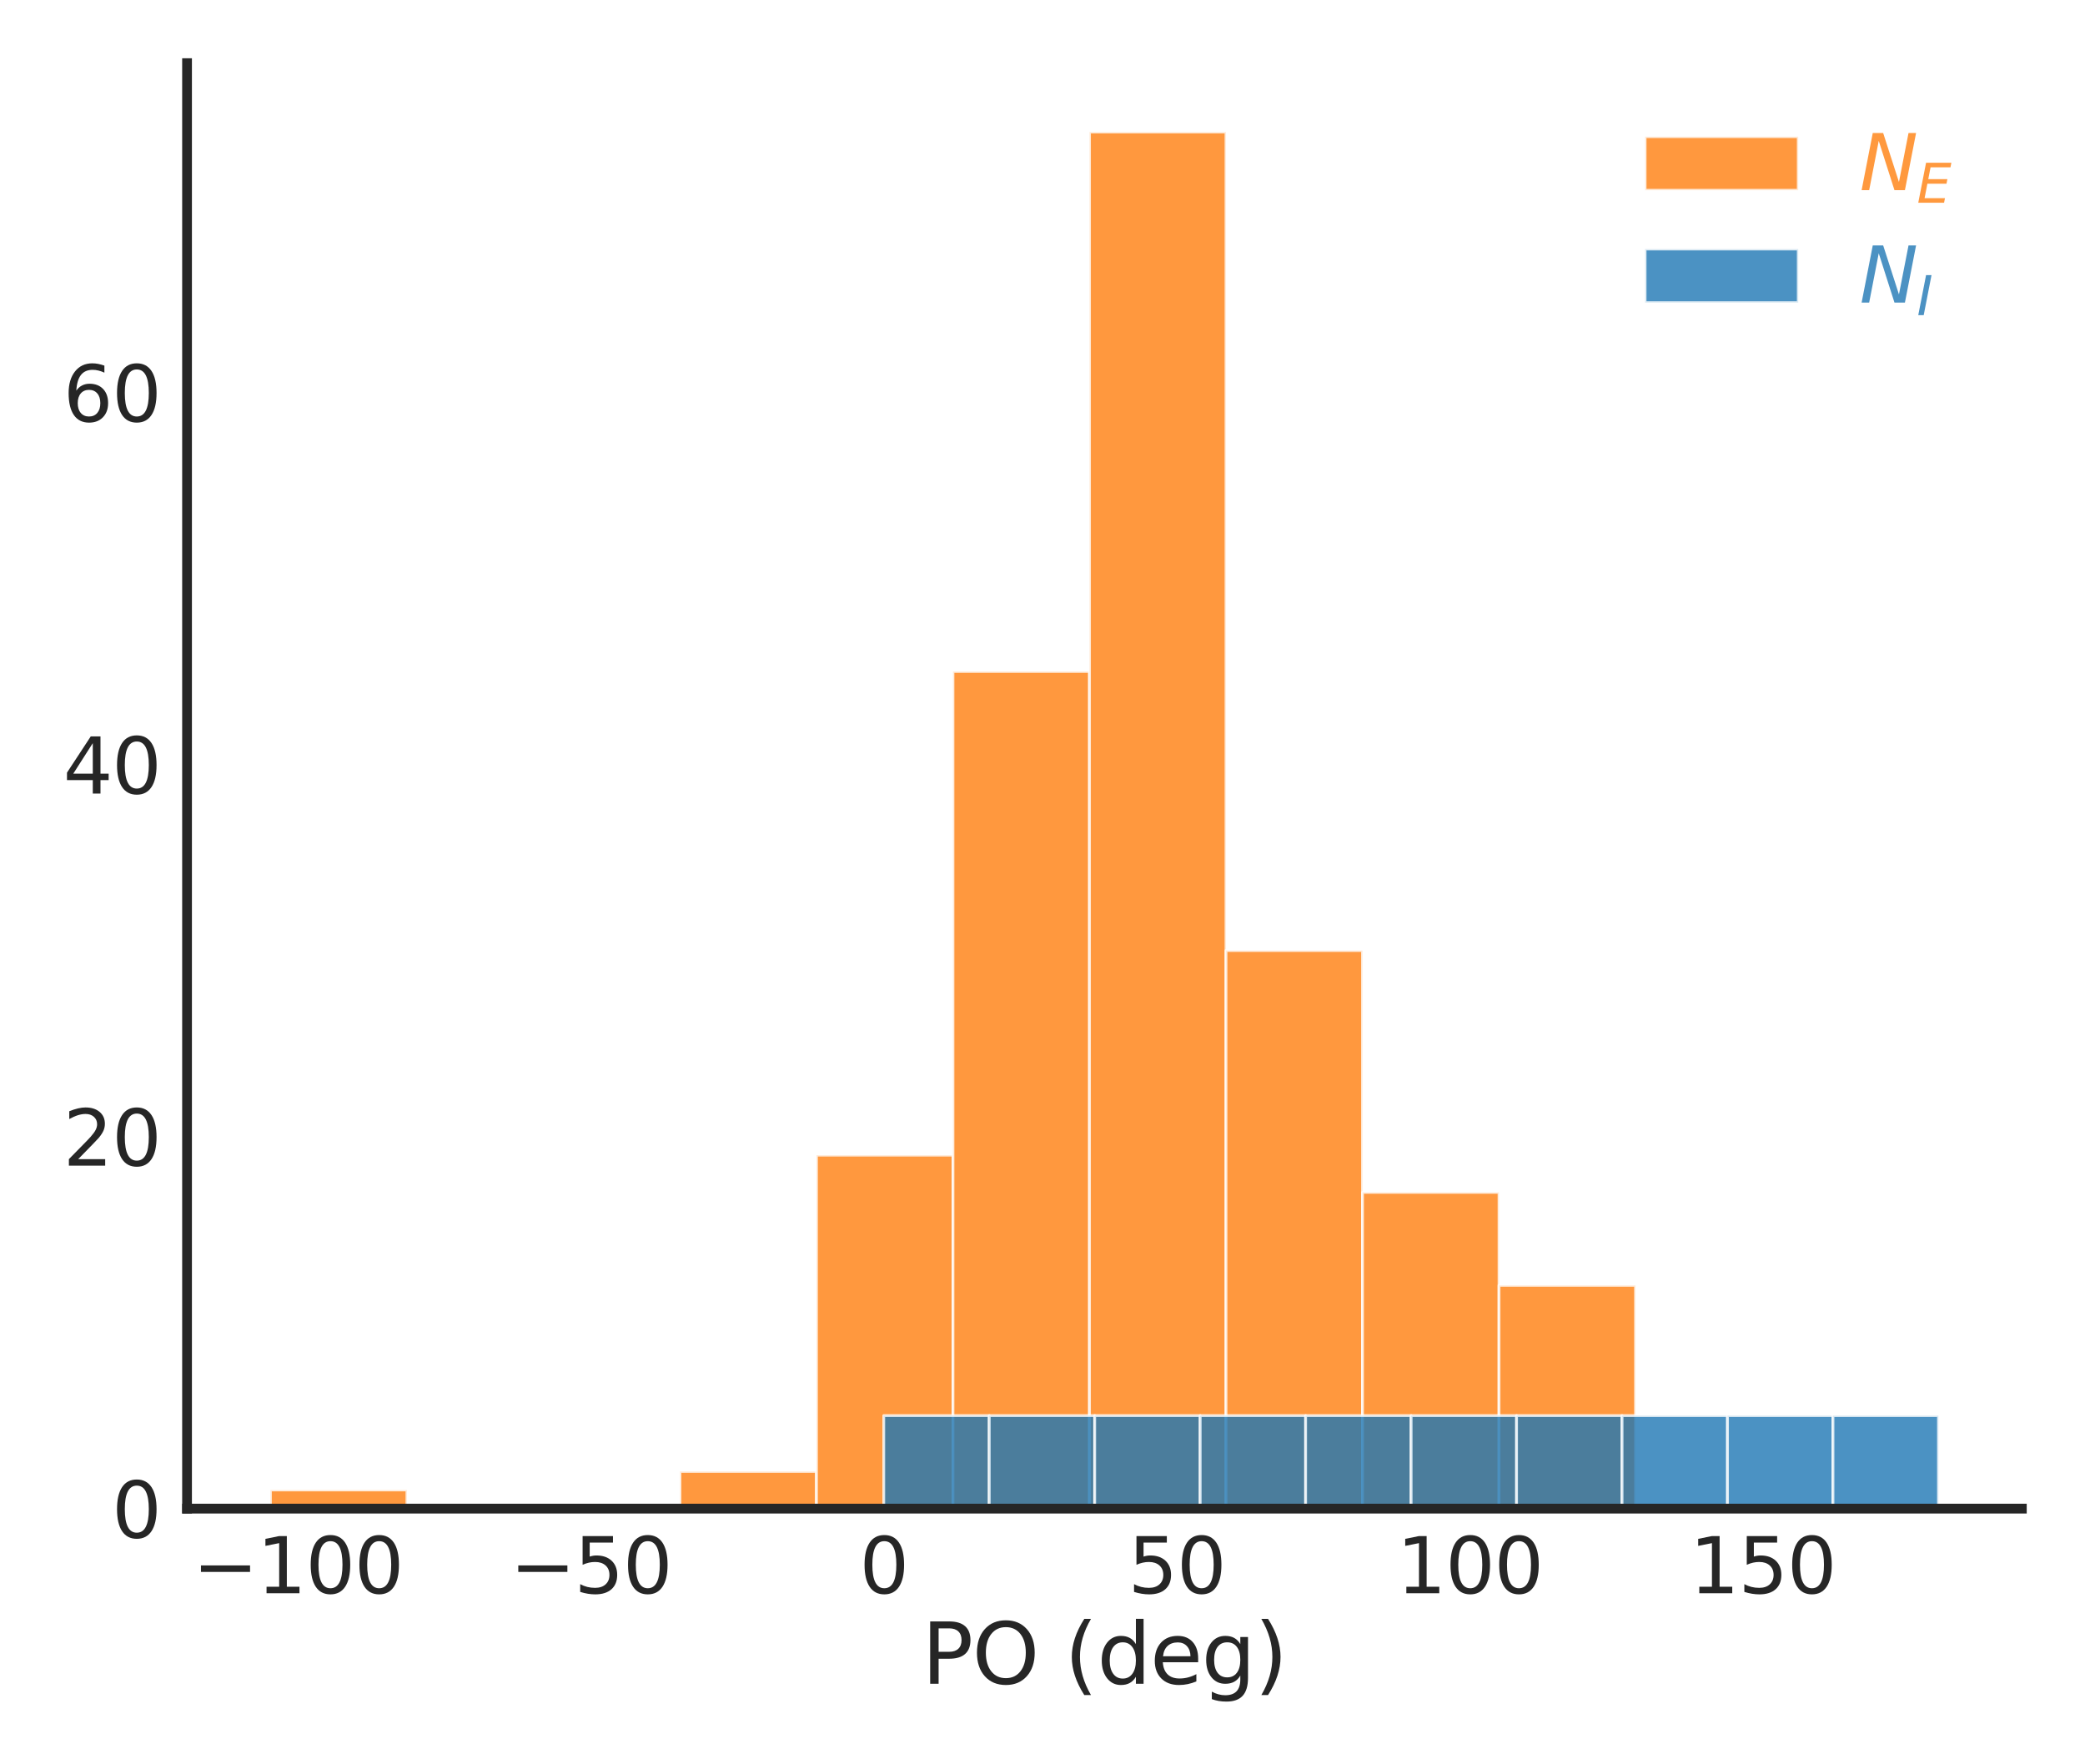<?xml version="1.0" encoding="utf-8" standalone="no"?>
<!DOCTYPE svg PUBLIC "-//W3C//DTD SVG 1.1//EN"
  "http://www.w3.org/Graphics/SVG/1.1/DTD/svg11.dtd">
<svg xmlns:xlink="http://www.w3.org/1999/xlink" width="748.8pt" height="633.6pt" viewBox="0 0 748.8 633.6" xmlns="http://www.w3.org/2000/svg" version="1.1">
 <defs>
  <style type="text/css">*{stroke-linejoin: round; stroke-linecap: butt}</style>
 </defs>
 <g id="figure_1">
  <g id="patch_1">
   <path d="M 0 633.6 
L 748.8 633.6 
L 748.8 0 
L 0 0 
z
" style="fill: #ffffff"/>
  </g>
  <g id="axes_1">
   <g id="patch_2">
    <path d="M 67.174 541.771 
L 726.12 541.771 
L 726.12 22.68 
L 67.174 22.68 
z
" style="fill: #ffffff"/>
   </g>
   <g id="matplotlib.axis_1">
    <g id="xtick_1">
     <g id="text_1">
      <!-- −100 -->
      <g style="fill: #262626" transform="translate(69.191 572.166)scale(0.275 -0.275)">
       <defs>
        <path id="DejaVuSans-2212" d="M 678 2272 
L 4684 2272 
L 4684 1741 
L 678 1741 
L 678 2272 
z
" transform="scale(0.016)"/>
        <path id="DejaVuSans-31" d="M 794 531 
L 1825 531 
L 1825 4091 
L 703 3866 
L 703 4441 
L 1819 4666 
L 2450 4666 
L 2450 531 
L 3481 531 
L 3481 0 
L 794 0 
L 794 531 
z
" transform="scale(0.016)"/>
        <path id="DejaVuSans-30" d="M 2034 4250 
Q 1547 4250 1301 3770 
Q 1056 3291 1056 2328 
Q 1056 1369 1301 889 
Q 1547 409 2034 409 
Q 2525 409 2770 889 
Q 3016 1369 3016 2328 
Q 3016 3291 2770 3770 
Q 2525 4250 2034 4250 
z
M 2034 4750 
Q 2819 4750 3233 4129 
Q 3647 3509 3647 2328 
Q 3647 1150 3233 529 
Q 2819 -91 2034 -91 
Q 1250 -91 836 529 
Q 422 1150 422 2328 
Q 422 3509 836 4129 
Q 1250 4750 2034 4750 
z
" transform="scale(0.016)"/>
       </defs>
       <use xlink:href="#DejaVuSans-2212"/>
       <use xlink:href="#DejaVuSans-31" x="83.789"/>
       <use xlink:href="#DejaVuSans-30" x="147.412"/>
       <use xlink:href="#DejaVuSans-30" x="211.035"/>
      </g>
     </g>
    </g>
    <g id="xtick_2">
     <g id="text_2">
      <!-- −50 -->
      <g style="fill: #262626" transform="translate(183.155 572.166)scale(0.275 -0.275)">
       <defs>
        <path id="DejaVuSans-35" d="M 691 4666 
L 3169 4666 
L 3169 4134 
L 1269 4134 
L 1269 2991 
Q 1406 3038 1543 3061 
Q 1681 3084 1819 3084 
Q 2600 3084 3056 2656 
Q 3513 2228 3513 1497 
Q 3513 744 3044 326 
Q 2575 -91 1722 -91 
Q 1428 -91 1123 -41 
Q 819 9 494 109 
L 494 744 
Q 775 591 1075 516 
Q 1375 441 1709 441 
Q 2250 441 2565 725 
Q 2881 1009 2881 1497 
Q 2881 1984 2565 2268 
Q 2250 2553 1709 2553 
Q 1456 2553 1204 2497 
Q 953 2441 691 2322 
L 691 4666 
z
" transform="scale(0.016)"/>
       </defs>
       <use xlink:href="#DejaVuSans-2212"/>
       <use xlink:href="#DejaVuSans-35" x="83.789"/>
       <use xlink:href="#DejaVuSans-30" x="147.412"/>
      </g>
     </g>
    </g>
    <g id="xtick_3">
     <g id="text_3">
      <!-- 0 -->
      <g style="fill: #262626" transform="translate(308.642 572.166)scale(0.275 -0.275)">
       <use xlink:href="#DejaVuSans-30"/>
      </g>
     </g>
    </g>
    <g id="xtick_4">
     <g id="text_4">
      <!-- 50 -->
      <g style="fill: #262626" transform="translate(405.109 572.166)scale(0.275 -0.275)">
       <use xlink:href="#DejaVuSans-35"/>
       <use xlink:href="#DejaVuSans-30" x="63.623"/>
      </g>
     </g>
    </g>
    <g id="xtick_5">
     <g id="text_5">
      <!-- 100 -->
      <g style="fill: #262626" transform="translate(501.577 572.166)scale(0.275 -0.275)">
       <use xlink:href="#DejaVuSans-31"/>
       <use xlink:href="#DejaVuSans-30" x="63.623"/>
       <use xlink:href="#DejaVuSans-30" x="127.246"/>
      </g>
     </g>
    </g>
    <g id="xtick_6">
     <g id="text_6">
      <!-- 150 -->
      <g style="fill: #262626" transform="translate(606.793 572.166)scale(0.275 -0.275)">
       <use xlink:href="#DejaVuSans-31"/>
       <use xlink:href="#DejaVuSans-35" x="63.623"/>
       <use xlink:href="#DejaVuSans-30" x="127.246"/>
      </g>
     </g>
    </g>
    <g id="text_7">
     <!-- PO (deg) -->
     <g style="fill: #262626" transform="translate(331.048 604.681)scale(0.3 -0.3)">
      <defs>
       <path id="DejaVuSans-50" d="M 1259 4147 
L 1259 2394 
L 2053 2394 
Q 2494 2394 2734 2622 
Q 2975 2850 2975 3272 
Q 2975 3691 2734 3919 
Q 2494 4147 2053 4147 
L 1259 4147 
z
M 628 4666 
L 2053 4666 
Q 2838 4666 3239 4311 
Q 3641 3956 3641 3272 
Q 3641 2581 3239 2228 
Q 2838 1875 2053 1875 
L 1259 1875 
L 1259 0 
L 628 0 
L 628 4666 
z
" transform="scale(0.016)"/>
       <path id="DejaVuSans-4f" d="M 2522 4238 
Q 1834 4238 1429 3725 
Q 1025 3213 1025 2328 
Q 1025 1447 1429 934 
Q 1834 422 2522 422 
Q 3209 422 3611 934 
Q 4013 1447 4013 2328 
Q 4013 3213 3611 3725 
Q 3209 4238 2522 4238 
z
M 2522 4750 
Q 3503 4750 4090 4092 
Q 4678 3434 4678 2328 
Q 4678 1225 4090 567 
Q 3503 -91 2522 -91 
Q 1538 -91 948 565 
Q 359 1222 359 2328 
Q 359 3434 948 4092 
Q 1538 4750 2522 4750 
z
" transform="scale(0.016)"/>
       <path id="DejaVuSans-20" transform="scale(0.016)"/>
       <path id="DejaVuSans-28" d="M 1984 4856 
Q 1566 4138 1362 3434 
Q 1159 2731 1159 2009 
Q 1159 1288 1364 580 
Q 1569 -128 1984 -844 
L 1484 -844 
Q 1016 -109 783 600 
Q 550 1309 550 2009 
Q 550 2706 781 3412 
Q 1013 4119 1484 4856 
L 1984 4856 
z
" transform="scale(0.016)"/>
       <path id="DejaVuSans-64" d="M 2906 2969 
L 2906 4863 
L 3481 4863 
L 3481 0 
L 2906 0 
L 2906 525 
Q 2725 213 2448 61 
Q 2172 -91 1784 -91 
Q 1150 -91 751 415 
Q 353 922 353 1747 
Q 353 2572 751 3078 
Q 1150 3584 1784 3584 
Q 2172 3584 2448 3432 
Q 2725 3281 2906 2969 
z
M 947 1747 
Q 947 1113 1208 752 
Q 1469 391 1925 391 
Q 2381 391 2643 752 
Q 2906 1113 2906 1747 
Q 2906 2381 2643 2742 
Q 2381 3103 1925 3103 
Q 1469 3103 1208 2742 
Q 947 2381 947 1747 
z
" transform="scale(0.016)"/>
       <path id="DejaVuSans-65" d="M 3597 1894 
L 3597 1613 
L 953 1613 
Q 991 1019 1311 708 
Q 1631 397 2203 397 
Q 2534 397 2845 478 
Q 3156 559 3463 722 
L 3463 178 
Q 3153 47 2828 -22 
Q 2503 -91 2169 -91 
Q 1331 -91 842 396 
Q 353 884 353 1716 
Q 353 2575 817 3079 
Q 1281 3584 2069 3584 
Q 2775 3584 3186 3129 
Q 3597 2675 3597 1894 
z
M 3022 2063 
Q 3016 2534 2758 2815 
Q 2500 3097 2075 3097 
Q 1594 3097 1305 2825 
Q 1016 2553 972 2059 
L 3022 2063 
z
" transform="scale(0.016)"/>
       <path id="DejaVuSans-67" d="M 2906 1791 
Q 2906 2416 2648 2759 
Q 2391 3103 1925 3103 
Q 1463 3103 1205 2759 
Q 947 2416 947 1791 
Q 947 1169 1205 825 
Q 1463 481 1925 481 
Q 2391 481 2648 825 
Q 2906 1169 2906 1791 
z
M 3481 434 
Q 3481 -459 3084 -895 
Q 2688 -1331 1869 -1331 
Q 1566 -1331 1297 -1286 
Q 1028 -1241 775 -1147 
L 775 -588 
Q 1028 -725 1275 -790 
Q 1522 -856 1778 -856 
Q 2344 -856 2625 -561 
Q 2906 -266 2906 331 
L 2906 616 
Q 2728 306 2450 153 
Q 2172 0 1784 0 
Q 1141 0 747 490 
Q 353 981 353 1791 
Q 353 2603 747 3093 
Q 1141 3584 1784 3584 
Q 2172 3584 2450 3431 
Q 2728 3278 2906 2969 
L 2906 3500 
L 3481 3500 
L 3481 434 
z
" transform="scale(0.016)"/>
       <path id="DejaVuSans-29" d="M 513 4856 
L 1013 4856 
Q 1481 4119 1714 3412 
Q 1947 2706 1947 2009 
Q 1947 1309 1714 600 
Q 1481 -109 1013 -844 
L 513 -844 
Q 928 -128 1133 580 
Q 1338 1288 1338 2009 
Q 1338 2731 1133 3434 
Q 928 4138 513 4856 
z
" transform="scale(0.016)"/>
      </defs>
      <use xlink:href="#DejaVuSans-50"/>
      <use xlink:href="#DejaVuSans-4f" x="60.303"/>
      <use xlink:href="#DejaVuSans-20" x="139.014"/>
      <use xlink:href="#DejaVuSans-28" x="170.801"/>
      <use xlink:href="#DejaVuSans-64" x="209.814"/>
      <use xlink:href="#DejaVuSans-65" x="273.291"/>
      <use xlink:href="#DejaVuSans-67" x="334.814"/>
      <use xlink:href="#DejaVuSans-29" x="398.291"/>
     </g>
    </g>
   </g>
   <g id="matplotlib.axis_2">
    <g id="ytick_1">
     <g id="text_8">
      <!-- 0 -->
      <g style="fill: #262626" transform="translate(40.177 552.219)scale(0.275 -0.275)">
       <use xlink:href="#DejaVuSans-30"/>
      </g>
     </g>
    </g>
    <g id="ytick_2">
     <g id="text_9">
      <!-- 20 -->
      <g style="fill: #262626" transform="translate(22.68 418.605)scale(0.275 -0.275)">
       <defs>
        <path id="DejaVuSans-32" d="M 1228 531 
L 3431 531 
L 3431 0 
L 469 0 
L 469 531 
Q 828 903 1448 1529 
Q 2069 2156 2228 2338 
Q 2531 2678 2651 2914 
Q 2772 3150 2772 3378 
Q 2772 3750 2511 3984 
Q 2250 4219 1831 4219 
Q 1534 4219 1204 4116 
Q 875 4013 500 3803 
L 500 4441 
Q 881 4594 1212 4672 
Q 1544 4750 1819 4750 
Q 2544 4750 2975 4387 
Q 3406 4025 3406 3419 
Q 3406 3131 3298 2873 
Q 3191 2616 2906 2266 
Q 2828 2175 2409 1742 
Q 1991 1309 1228 531 
z
" transform="scale(0.016)"/>
       </defs>
       <use xlink:href="#DejaVuSans-32"/>
       <use xlink:href="#DejaVuSans-30" x="63.623"/>
      </g>
     </g>
    </g>
    <g id="ytick_3">
     <g id="text_10">
      <!-- 40 -->
      <g style="fill: #262626" transform="translate(22.68 284.99)scale(0.275 -0.275)">
       <defs>
        <path id="DejaVuSans-34" d="M 2419 4116 
L 825 1625 
L 2419 1625 
L 2419 4116 
z
M 2253 4666 
L 3047 4666 
L 3047 1625 
L 3713 1625 
L 3713 1100 
L 3047 1100 
L 3047 0 
L 2419 0 
L 2419 1100 
L 313 1100 
L 313 1709 
L 2253 4666 
z
" transform="scale(0.016)"/>
       </defs>
       <use xlink:href="#DejaVuSans-34"/>
       <use xlink:href="#DejaVuSans-30" x="63.623"/>
      </g>
     </g>
    </g>
    <g id="ytick_4">
     <g id="text_11">
      <!-- 60 -->
      <g style="fill: #262626" transform="translate(22.68 151.376)scale(0.275 -0.275)">
       <defs>
        <path id="DejaVuSans-36" d="M 2113 2584 
Q 1688 2584 1439 2293 
Q 1191 2003 1191 1497 
Q 1191 994 1439 701 
Q 1688 409 2113 409 
Q 2538 409 2786 701 
Q 3034 994 3034 1497 
Q 3034 2003 2786 2293 
Q 2538 2584 2113 2584 
z
M 3366 4563 
L 3366 3988 
Q 3128 4100 2886 4159 
Q 2644 4219 2406 4219 
Q 1781 4219 1451 3797 
Q 1122 3375 1075 2522 
Q 1259 2794 1537 2939 
Q 1816 3084 2150 3084 
Q 2853 3084 3261 2657 
Q 3669 2231 3669 1497 
Q 3669 778 3244 343 
Q 2819 -91 2113 -91 
Q 1303 -91 875 529 
Q 447 1150 447 2328 
Q 447 3434 972 4092 
Q 1497 4750 2381 4750 
Q 2619 4750 2861 4703 
Q 3103 4656 3366 4563 
z
" transform="scale(0.016)"/>
       </defs>
       <use xlink:href="#DejaVuSans-36"/>
       <use xlink:href="#DejaVuSans-30" x="63.623"/>
      </g>
     </g>
    </g>
   </g>
   <g id="patch_3">
    <path d="M 97.126 541.771 
L 146.151 541.771 
L 146.151 535.09 
L 97.126 535.09 
z
" clip-path="url(#pc730a02a33)" style="fill: #ff7f0e; opacity: 0.8; stroke: #ffffff; stroke-linejoin: miter"/>
   </g>
   <g id="patch_4">
    <path d="M 146.151 541.771 
L 195.177 541.771 
L 195.177 541.771 
L 146.151 541.771 
z
" clip-path="url(#pc730a02a33)" style="fill: #ff7f0e; opacity: 0.8; stroke: #ffffff; stroke-linejoin: miter"/>
   </g>
   <g id="patch_5">
    <path d="M 195.177 541.771 
L 244.202 541.771 
L 244.202 541.771 
L 195.177 541.771 
z
" clip-path="url(#pc730a02a33)" style="fill: #ff7f0e; opacity: 0.8; stroke: #ffffff; stroke-linejoin: miter"/>
   </g>
   <g id="patch_6">
    <path d="M 244.202 541.771 
L 293.227 541.771 
L 293.227 528.409 
L 244.202 528.409 
z
" clip-path="url(#pc730a02a33)" style="fill: #ff7f0e; opacity: 0.8; stroke: #ffffff; stroke-linejoin: miter"/>
   </g>
   <g id="patch_7">
    <path d="M 293.227 541.771 
L 342.253 541.771 
L 342.253 414.837 
L 293.227 414.837 
z
" clip-path="url(#pc730a02a33)" style="fill: #ff7f0e; opacity: 0.8; stroke: #ffffff; stroke-linejoin: miter"/>
   </g>
   <g id="patch_8">
    <path d="M 342.253 541.771 
L 391.278 541.771 
L 391.278 241.139 
L 342.253 241.139 
z
" clip-path="url(#pc730a02a33)" style="fill: #ff7f0e; opacity: 0.8; stroke: #ffffff; stroke-linejoin: miter"/>
   </g>
   <g id="patch_9">
    <path d="M 391.278 541.771 
L 440.303 541.771 
L 440.303 47.399 
L 391.278 47.399 
z
" clip-path="url(#pc730a02a33)" style="fill: #ff7f0e; opacity: 0.8; stroke: #ffffff; stroke-linejoin: miter"/>
   </g>
   <g id="patch_10">
    <path d="M 440.303 541.771 
L 489.329 541.771 
L 489.329 341.35 
L 440.303 341.35 
z
" clip-path="url(#pc730a02a33)" style="fill: #ff7f0e; opacity: 0.8; stroke: #ffffff; stroke-linejoin: miter"/>
   </g>
   <g id="patch_11">
    <path d="M 489.329 541.771 
L 538.354 541.771 
L 538.354 428.199 
L 489.329 428.199 
z
" clip-path="url(#pc730a02a33)" style="fill: #ff7f0e; opacity: 0.8; stroke: #ffffff; stroke-linejoin: miter"/>
   </g>
   <g id="patch_12">
    <path d="M 538.354 541.771 
L 587.379 541.771 
L 587.379 461.602 
L 538.354 461.602 
z
" clip-path="url(#pc730a02a33)" style="fill: #ff7f0e; opacity: 0.8; stroke: #ffffff; stroke-linejoin: miter"/>
   </g>
   <g id="patch_13">
    <path d="M 317.39 541.771 
L 355.268 541.771 
L 355.268 508.367 
L 317.39 508.367 
z
" clip-path="url(#pc730a02a33)" style="fill: #1f77b4; opacity: 0.8; stroke: #ffffff; stroke-linejoin: miter"/>
   </g>
   <g id="patch_14">
    <path d="M 355.268 541.771 
L 393.146 541.771 
L 393.146 508.367 
L 355.268 508.367 
z
" clip-path="url(#pc730a02a33)" style="fill: #1f77b4; opacity: 0.8; stroke: #ffffff; stroke-linejoin: miter"/>
   </g>
   <g id="patch_15">
    <path d="M 393.146 541.771 
L 431.024 541.771 
L 431.024 508.367 
L 393.146 508.367 
z
" clip-path="url(#pc730a02a33)" style="fill: #1f77b4; opacity: 0.8; stroke: #ffffff; stroke-linejoin: miter"/>
   </g>
   <g id="patch_16">
    <path d="M 431.024 541.771 
L 468.901 541.771 
L 468.901 508.367 
L 431.024 508.367 
z
" clip-path="url(#pc730a02a33)" style="fill: #1f77b4; opacity: 0.8; stroke: #ffffff; stroke-linejoin: miter"/>
   </g>
   <g id="patch_17">
    <path d="M 468.901 541.771 
L 506.779 541.771 
L 506.779 508.367 
L 468.901 508.367 
z
" clip-path="url(#pc730a02a33)" style="fill: #1f77b4; opacity: 0.8; stroke: #ffffff; stroke-linejoin: miter"/>
   </g>
   <g id="patch_18">
    <path d="M 506.779 541.771 
L 544.657 541.771 
L 544.657 508.367 
L 506.779 508.367 
z
" clip-path="url(#pc730a02a33)" style="fill: #1f77b4; opacity: 0.8; stroke: #ffffff; stroke-linejoin: miter"/>
   </g>
   <g id="patch_19">
    <path d="M 544.657 541.771 
L 582.535 541.771 
L 582.535 508.367 
L 544.657 508.367 
z
" clip-path="url(#pc730a02a33)" style="fill: #1f77b4; opacity: 0.8; stroke: #ffffff; stroke-linejoin: miter"/>
   </g>
   <g id="patch_20">
    <path d="M 582.535 541.771 
L 620.412 541.771 
L 620.412 508.367 
L 582.535 508.367 
z
" clip-path="url(#pc730a02a33)" style="fill: #1f77b4; opacity: 0.8; stroke: #ffffff; stroke-linejoin: miter"/>
   </g>
   <g id="patch_21">
    <path d="M 620.412 541.771 
L 658.29 541.771 
L 658.29 508.367 
L 620.412 508.367 
z
" clip-path="url(#pc730a02a33)" style="fill: #1f77b4; opacity: 0.8; stroke: #ffffff; stroke-linejoin: miter"/>
   </g>
   <g id="patch_22">
    <path d="M 658.29 541.771 
L 696.168 541.771 
L 696.168 508.367 
L 658.29 508.367 
z
" clip-path="url(#pc730a02a33)" style="fill: #1f77b4; opacity: 0.8; stroke: #ffffff; stroke-linejoin: miter"/>
   </g>
   <g id="patch_23">
    <path d="M 67.174 541.771 
L 67.174 22.68 
" style="fill: none; stroke: #262626; stroke-width: 3.5; stroke-linejoin: miter; stroke-linecap: square"/>
   </g>
   <g id="patch_24">
    <path d="M 67.174 541.771 
L 726.12 541.771 
" style="fill: none; stroke: #262626; stroke-width: 3.5; stroke-linejoin: miter; stroke-linecap: square"/>
   </g>
   <g id="legend_1">
    <g id="patch_25">
     <path d="M 590.82 68.326 
L 645.82 68.326 
L 645.82 49.076 
L 590.82 49.076 
z
" style="fill: #ff7f0e; opacity: 0.8; stroke: #ffffff; stroke-linejoin: miter"/>
    </g>
    <g id="text_12">
     <!-- $N_{E}$ -->
     <g style="fill: #ff7f0e; opacity: 0.8" transform="translate(667.82 68.326)scale(0.275 -0.275)">
      <defs>
       <path id="DejaVuSans-Oblique-4e" d="M 1081 4666 
L 1931 4666 
L 3219 666 
L 4000 4666 
L 4616 4666 
L 3706 0 
L 2853 0 
L 1569 4025 
L 788 0 
L 172 0 
L 1081 4666 
z
" transform="scale(0.016)"/>
       <path id="DejaVuSans-Oblique-45" d="M 1081 4666 
L 4031 4666 
L 3928 4134 
L 1606 4134 
L 1338 2753 
L 3566 2753 
L 3463 2222 
L 1234 2222 
L 909 531 
L 3284 531 
L 3181 0 
L 172 0 
L 1081 4666 
z
" transform="scale(0.016)"/>
      </defs>
      <use xlink:href="#DejaVuSans-Oblique-4e" transform="translate(0 0.094)"/>
      <use xlink:href="#DejaVuSans-Oblique-45" transform="translate(74.805 -16.312)scale(0.7)"/>
     </g>
    </g>
    <g id="patch_26">
     <path d="M 590.82 108.691 
L 645.82 108.691 
L 645.82 89.441 
L 590.82 89.441 
z
" style="fill: #1f77b4; opacity: 0.8; stroke: #ffffff; stroke-linejoin: miter"/>
    </g>
    <g id="text_13">
     <!-- $N_{I}$ -->
     <g style="fill: #1f77b4; opacity: 0.8" transform="translate(667.82 108.691)scale(0.275 -0.275)">
      <defs>
       <path id="DejaVuSans-Oblique-49" d="M 1081 4666 
L 1716 4666 
L 806 0 
L 172 0 
L 1081 4666 
z
" transform="scale(0.016)"/>
      </defs>
      <use xlink:href="#DejaVuSans-Oblique-4e" transform="translate(0 0.094)"/>
      <use xlink:href="#DejaVuSans-Oblique-49" transform="translate(74.805 -16.312)scale(0.7)"/>
     </g>
    </g>
   </g>
  </g>
 </g>
 <defs>
  <clipPath id="pc730a02a33">
   <rect x="67.174" y="22.68" width="658.946" height="519.091"/>
  </clipPath>
 </defs>
</svg>
